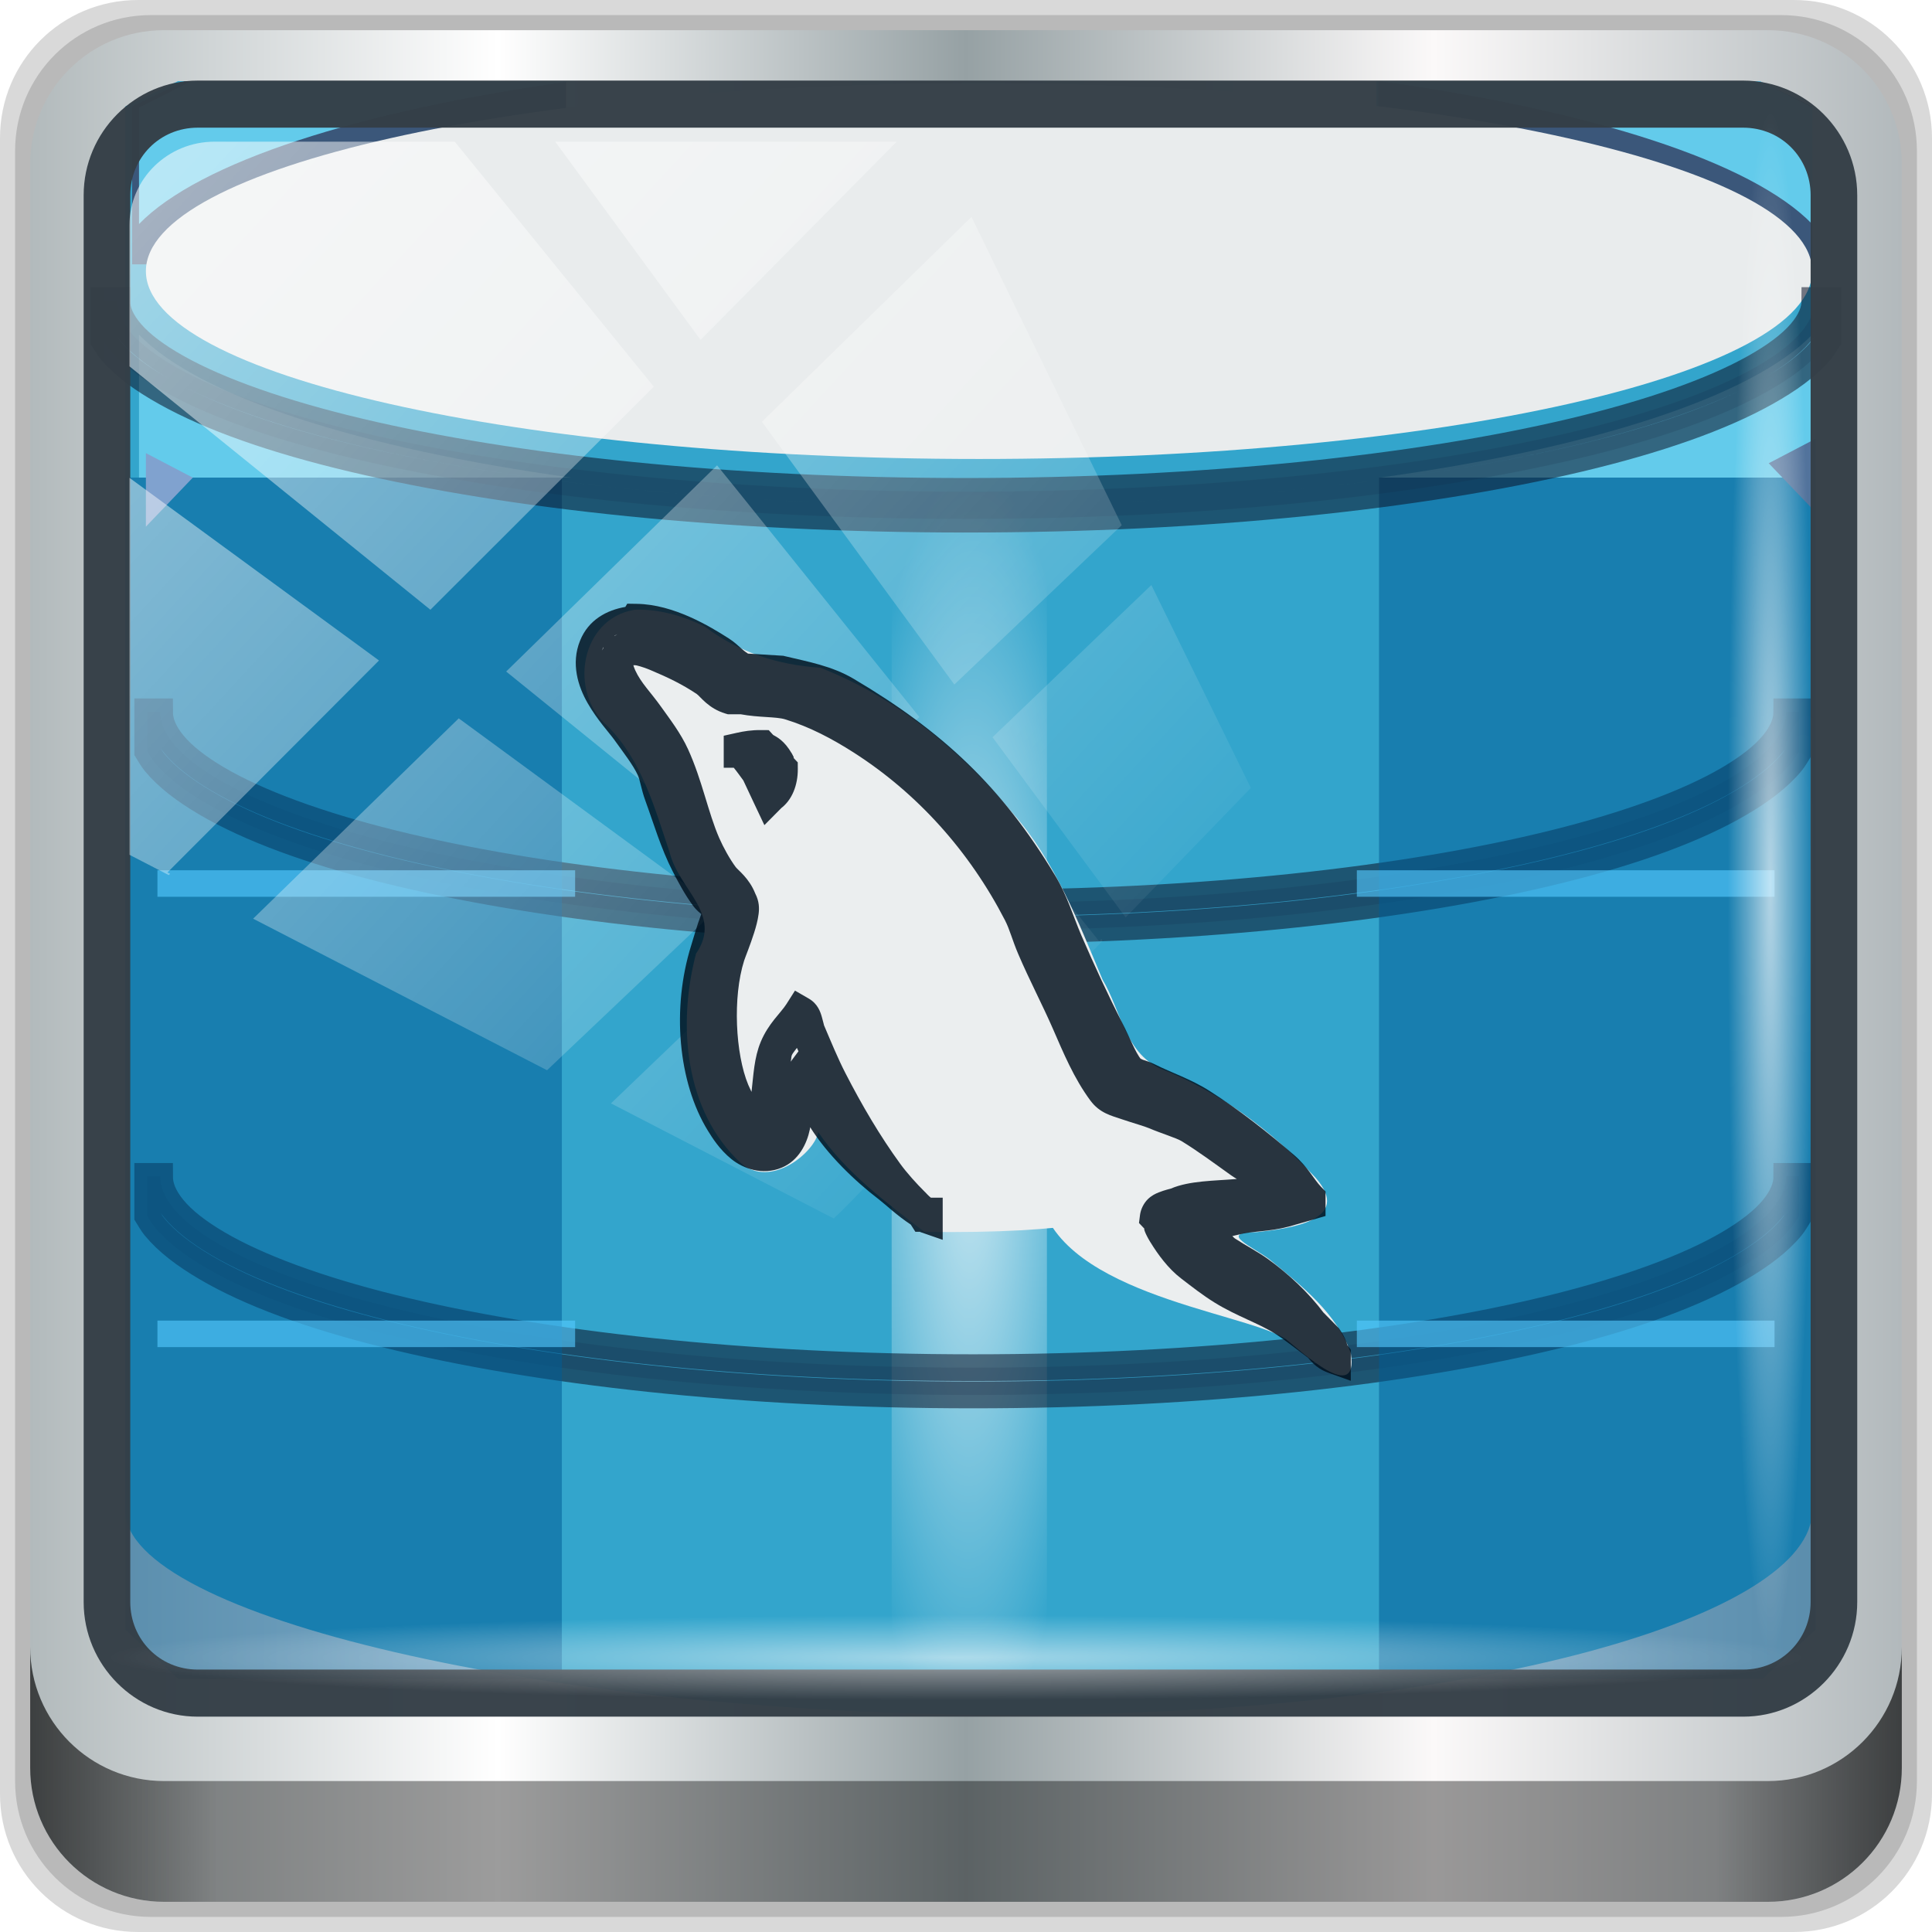 <?xml version="1.0" encoding="UTF-8" standalone="no"?>
<!-- Created with Inkscape (http://www.inkscape.org/) -->

<svg
   xmlns:dc="http://purl.org/dc/elements/1.1/"
   xmlns:cc="http://creativecommons.org/ns#"
   xmlns:rdf="http://www.w3.org/1999/02/22-rdf-syntax-ns#"
   xmlns:svg="http://www.w3.org/2000/svg"
   xmlns="http://www.w3.org/2000/svg"
   xmlns:xlink="http://www.w3.org/1999/xlink"
   xmlns:sodipodi="http://sodipodi.sourceforge.net/DTD/sodipodi-0.dtd"
   xmlns:inkscape="http://www.inkscape.org/namespaces/inkscape"
   version="1.1"
   width="96"
   height="96"
   id="svg13094"
   inkscape:version="0.92.2 2405546, 2018-03-11"
   sodipodi:docname="mysql-navigator.svg">
  <sodipodi:namedview
     pagecolor="#ffffff"
     bordercolor="#666666"
     borderopacity="1"
     objecttolerance="10"
     gridtolerance="10"
     guidetolerance="10"
     inkscape:pageopacity="0"
     inkscape:pageshadow="2"
     inkscape:window-width="1920"
     inkscape:window-height="1023"
     id="namedview72"
     showgrid="false"
     inkscape:snap-bbox="true"
     inkscape:bbox-paths="true"
     inkscape:bbox-nodes="true"
     inkscape:snap-bbox-edge-midpoints="true"
     inkscape:snap-bbox-midpoints="true"
     inkscape:object-paths="true"
     inkscape:snap-intersection-paths="true"
     inkscape:object-nodes="true"
     inkscape:snap-smooth-nodes="true"
     inkscape:snap-midpoints="true"
     inkscape:snap-object-midpoints="true"
     inkscape:snap-center="true"
     inkscape:zoom="2.758453"
     inkscape:cx="-90.120896"
     inkscape:cy="59.600705"
     inkscape:window-x="0"
     inkscape:window-y="28"
     inkscape:window-maximized="1"
     inkscape:current-layer="g1142"
     inkscape:snap-global="false">
    <inkscape:grid
       type="xygrid"
       id="grid3049" />
  </sodipodi:namedview>
  <defs
     id="defs11">
    <linearGradient
       x1="23.351"
       y1="92.5"
       x2="41.135"
       y2="92.5"
       id="linearGradient3982"
       xlink:href="#linearGradient3972"
       gradientUnits="userSpaceOnUse"
       gradientTransform="translate(4.965553e-7,-32)" />
    <linearGradient
       y1="15"
       x2="64"
       y2="15"
       id="linearGradient3972"
       gradientUnits="userSpaceOnUse"
       gradientTransform="translate(0,64)">
      <stop
         id="stop3974"
         style="stop-color:#1b395f;stop-opacity:0.149"
         offset="0" />
      <stop
         id="stop3978"
         style="stop-color:#ffffff;stop-opacity:0.89"
         offset="0.499" />
      <stop
         id="stop3976"
         style="stop-color:#1b395f;stop-opacity:0.151"
         offset="1" />
    </linearGradient>
    <linearGradient
       x1="23.351"
       y1="92.5"
       x2="41.135"
       y2="92.5"
       id="linearGradient3970"
       xlink:href="#linearGradient3972"
       gradientUnits="userSpaceOnUse"
       gradientTransform="translate(4.965553e-7,-15)" />
    <linearGradient
       y1="15"
       x2="64"
       y2="15"
       id="linearGradient887"
       gradientUnits="userSpaceOnUse"
       gradientTransform="translate(0,64)">
      <stop
         id="stop881"
         style="stop-color:#1b395f;stop-opacity:0.149"
         offset="0" />
      <stop
         id="stop883"
         style="stop-color:#ffffff;stop-opacity:0.89"
         offset="0.499" />
      <stop
         id="stop885"
         style="stop-color:#1b395f;stop-opacity:0.151"
         offset="1" />
    </linearGradient>
    <linearGradient
       inkscape:collect="always"
       xlink:href="#linearGradient6139-0"
       id="linearGradient4071"
       gradientUnits="userSpaceOnUse"
       gradientTransform="matrix(1.107,0,0,1.107,-5.143,-4.036)"
       x1="6"
       y1="47"
       x2="90"
       y2="47" />
    <linearGradient
       id="linearGradient6139-0">
      <stop
         id="stop6141-2"
         offset="0"
         style="stop-color:#b2babc;stop-opacity:1" />
      <stop
         style="stop-color:#ffffff;stop-opacity:1;"
         offset="0.25"
         id="stop6151-0" />
      <stop
         style="stop-color:#96a1a4;stop-opacity:1"
         offset="0.5"
         id="stop6147-1" />
      <stop
         id="stop6149-4"
         offset="0.75"
         style="stop-color:#fbf9f9;stop-opacity:1;" />
      <stop
         id="stop6143-4"
         offset="1"
         style="stop-color:#b2b9bc;stop-opacity:1" />
    </linearGradient>
    <linearGradient
       gradientTransform="translate(-2.95e-6,2.6e-5)"
       inkscape:collect="always"
       xlink:href="#linearGradient3832-0-6-1-1"
       id="linearGradient4129"
       x1="1.5"
       y1="88.172"
       x2="94.5"
       y2="88.172"
       gradientUnits="userSpaceOnUse" />
    <linearGradient
       id="linearGradient3832-0-6-1-1">
      <stop
         style="stop-color:#000000;stop-opacity:1;"
         offset="0"
         id="stop3834-6-3-7-1" />
      <stop
         id="stop3872-2-4"
         offset="0.1"
         style="stop-color:#000000;stop-opacity:0.588;" />
      <stop
         style="stop-color:#000000;stop-opacity:0.588;"
         offset="0.9"
         id="stop3844-6-2-7-6" />
      <stop
         style="stop-color:#000000;stop-opacity:1;"
         offset="1"
         id="stop3836-5-0-2-9" />
    </linearGradient>
    <radialGradient
       inkscape:collect="always"
       xlink:href="#linearGradient3737"
       id="radialGradient7462"
       gradientUnits="userSpaceOnUse"
       gradientTransform="matrix(0.975,0,0,0.049,33.899,80.167)"
       cx="13.948"
       cy="44.893"
       fx="13.948"
       fy="44.893"
       r="43.199" />
    <linearGradient
       id="linearGradient3737">
      <stop
         offset="0"
         style="stop-color:#ffffff;stop-opacity:1"
         id="stop3739" />
      <stop
         offset="1"
         style="stop-color:#ffffff;stop-opacity:0"
         id="stop3741" />
    </linearGradient>
    <radialGradient
       inkscape:collect="always"
       xlink:href="#linearGradient3737"
       id="radialGradient7464"
       gradientUnits="userSpaceOnUse"
       gradientTransform="matrix(0.888,0,0,0.049,31.545,-90.168)"
       cx="13.948"
       cy="44.893"
       fx="13.948"
       fy="44.893"
       r="43.199" />
    <linearGradient
       inkscape:collect="always"
       xlink:href="#linearGradient3737"
       id="linearGradient4767"
       gradientUnits="userSpaceOnUse"
       x1="2.771"
       y1="-28.642"
       x2="50.528"
       y2="14.514" />
    <clipPath
       id="clipPath4156-4-1"
       clipPathUnits="userSpaceOnUse">
      <path
         inkscape:connector-curvature="0"
         id="path4158-0-8"
         d="m 27.046,-55.695 -14.214,13.321 h 0.061 l 15.653,21.771 10.231,-10.546 C 38.562,-32.302 27.468,-54.819 27.046,-55.695 Z M 9.647,-39.383 -5.241,-25.321 15.988,-7.806 26.372,-18.383 Z m 31.491,12.951 -9.741,9.714 8.945,12.458 7.781,-7.555 z m -49.84,4.379 -13.754,12.982 26.283,13.846 0.061,-0.062 -0.123,-0.062 L 13.599,-5.401 -8.702,-22.053 Z m 38.015,7.401 -9.803,9.775 11.579,9.559 7.628,-7.401 -8.669,-11.009 z m 20.187,5.674 -7.383,7.216 6.188,8.542 5.82,-6.137 z m -32.195,6.322 -9.557,9.498 13.662,7.185 7.934,-7.678 z m 23.312,2.374 -7.107,6.938 8.363,6.907 5.361,-5.674 -0.061,-0.092 -0.092,0.123 -6.464,-8.203 z m -8.73,8.542 -7.505,7.339 10.354,5.458 c 1.397,-1.321 5.675,-6.123 5.851,-6.322 z"
         style="opacity:0.6;fill:#ffffff;fill-opacity:1;stroke:none" />
    </clipPath>
    <linearGradient
       id="ButtonShadow-16"
       gradientTransform="scale(1.006,0.994)"
       x1="45.448"
       y1="92.54"
       x2="45.448"
       y2="7.017"
       gradientUnits="userSpaceOnUse">
      <stop
         style="stop-color:#000000;stop-opacity:1;"
         offset="0"
         id="stop3750-6" />
      <stop
         style="stop-color:#000000;stop-opacity:0.588;"
         offset="1"
         id="stop3752-4" />
    </linearGradient>
    <clipPath
       clipPathUnits="userSpaceOnUse"
       id="clipPath4355-7">
      <rect
         style="fill:#ffffff;fill-opacity:1;fill-rule:nonzero;stroke:none"
         id="rect4357-5"
         width="84"
         height="80"
         x="6"
         y="6"
         rx="6"
         ry="6" />
    </clipPath>
    <clipPath
       clipPathUnits="userSpaceOnUse"
       id="clipPath4355-9">
      <rect
         style="fill:#ffffff;fill-opacity:1;fill-rule:nonzero;stroke:none"
         id="rect4357-1"
         width="84"
         height="80"
         x="6"
         y="6"
         rx="6"
         ry="6" />
    </clipPath>
    <clipPath
       clipPathUnits="userSpaceOnUse"
       id="clipPath4355-1">
      <rect
         style="fill:#ffffff;fill-opacity:1;fill-rule:nonzero;stroke:none"
         id="rect4357-9"
         width="84"
         height="80"
         x="6"
         y="6"
         rx="6"
         ry="6" />
    </clipPath>
    <clipPath
       clipPathUnits="userSpaceOnUse"
       id="clipPath3943-52-0">
      <path
         id="path3945-4-1"
         d="m 69.781,20.844 -5,3.438 c 5.587,5.537 9,13.328 9,21.812 0,8.434 -3.377,16.096 -8.906,21.625 l 5,3.438 C 76.078,64.576 80,55.844 80,46.094 c 2e-6,-9.797 -3.963,-18.66 -10.219,-25.25 z M 40,24.062 28.906,36.219 H 21.5 c -0.823,0 -1.5,0.677 -1.5,1.5 v 1 14.844 1 c 0,0.823 0.684,1.61 1.5,1.5 h 7.406 L 40,68 V 66 26.062 Z m 20.594,3.281 -5,3.438 L 55.5,30.875 c 3.938,3.89 6.406,9.25 6.406,15.219 0,5.921 -2.43,11.148 -6.312,15.031 l 0.094,0.094 5.094,3.438 c 4.475,-4.908 7.25,-11.402 7.25,-18.562 0,-7.231 -2.879,-13.831 -7.438,-18.75 z m -9.25,6.5 -5.219,3.625 c 2.222,2.218 3.719,5.24 3.719,8.625 0,3.337 -1.459,6.228 -3.625,8.438 l 5.219,3.625 c 2.822,-3.237 4.531,-7.434 4.531,-12.062 0,-4.673 -1.754,-9.001 -4.625,-12.25 z"
         style="color:#000000;display:inline;overflow:visible;visibility:visible;opacity:0.8;fill:#ff00ff;fill-opacity:1;fill-rule:nonzero;stroke:none;stroke-width:1;marker:none;enable-background:accumulate"
         inkscape:connector-curvature="0" />
    </clipPath>
    <linearGradient
       x1="23.351"
       y1="92.5"
       x2="41.135"
       y2="92.5"
       id="linearGradient3970-3"
       xlink:href="#linearGradient3972-6"
       gradientUnits="userSpaceOnUse"
       gradientTransform="matrix(1.283,0,0,1.258,116.933,-56.875)" />
    <linearGradient
       y1="15"
       x2="64"
       y2="15"
       id="linearGradient3972-6"
       gradientUnits="userSpaceOnUse"
       gradientTransform="translate(0,64)">
      <stop
         id="stop3974-7"
         style="stop-color:#1b395f;stop-opacity:0.149"
         offset="0" />
      <stop
         id="stop3978-5"
         style="stop-color:#ffffff;stop-opacity:0.89"
         offset="0.499" />
      <stop
         id="stop3976-3"
         style="stop-color:#1b395f;stop-opacity:0.151"
         offset="1" />
    </linearGradient>
    <linearGradient
       x1="23.351"
       y1="92.5"
       x2="41.135"
       y2="92.5"
       id="linearGradient3982-5"
       xlink:href="#linearGradient3972-6"
       gradientUnits="userSpaceOnUse"
       gradientTransform="matrix(1.283,0,0,1.258,116.933,-78.268)" />
    <linearGradient
       y1="15"
       x2="64"
       y2="15"
       id="linearGradient1002"
       gradientUnits="userSpaceOnUse"
       gradientTransform="translate(0,64)">
      <stop
         id="stop996"
         style="stop-color:#1b395f;stop-opacity:0.149"
         offset="0" />
      <stop
         id="stop998"
         style="stop-color:#ffffff;stop-opacity:0.89"
         offset="0.499" />
      <stop
         id="stop1000"
         style="stop-color:#1b395f;stop-opacity:0.151"
         offset="1" />
    </linearGradient>
    <radialGradient
       inkscape:collect="always"
       xlink:href="#linearGradient3737"
       id="radialGradient1127"
       cx="14.237"
       cy="180.399"
       fx="14.237"
       fy="180.399"
       r="3.857"
       gradientTransform="matrix(1.709,0.009,-0.044,7.905,-2.096,-1244.893)"
       gradientUnits="userSpaceOnUse" />
    <linearGradient
       y1="15"
       x2="64"
       y2="15"
       id="linearGradient3972-6-6"
       gradientUnits="userSpaceOnUse"
       gradientTransform="translate(0,64)">
      <stop
         id="stop3974-7-2"
         style="stop-color:#1b395f;stop-opacity:0.149"
         offset="0" />
      <stop
         id="stop3978-5-9"
         style="stop-color:#ffffff;stop-opacity:0.89"
         offset="0.499" />
      <stop
         id="stop3976-3-1"
         style="stop-color:#1b395f;stop-opacity:0.151"
         offset="1" />
    </linearGradient>
    <linearGradient
       y1="15"
       x2="64"
       y2="15"
       id="linearGradient1177"
       gradientUnits="userSpaceOnUse"
       gradientTransform="translate(0,64)">
      <stop
         id="stop1171"
         style="stop-color:#1b395f;stop-opacity:0.149"
         offset="0" />
      <stop
         id="stop1173"
         style="stop-color:#ffffff;stop-opacity:0.89"
         offset="0.499" />
      <stop
         id="stop1175"
         style="stop-color:#1b395f;stop-opacity:0.151"
         offset="1" />
    </linearGradient>
    <radialGradient
       inkscape:collect="always"
       xlink:href="#linearGradient866"
       id="radialGradient870"
       cx="32.839"
       cy="15.581"
       fx="32.839"
       fy="15.581"
       r="10.211"
       gradientTransform="matrix(1.908,0,0,1.492,78.406,12.376)"
       gradientUnits="userSpaceOnUse" />
    <linearGradient
       inkscape:collect="always"
       id="linearGradient866">
      <stop
         style="stop-color:#ffffff;stop-opacity:0.378"
         offset="0"
         id="stop862" />
      <stop
         style="stop-color:#ffffff;stop-opacity:0;"
         offset="1"
         id="stop864" />
    </linearGradient>
    <filter
       inkscape:collect="always"
       style="color-interpolation-filters:sRGB"
       id="filter907"
       x="-0.012"
       width="1.024"
       y="-0.012"
       height="1.024">
      <feGaussianBlur
         inkscape:collect="always"
         stdDeviation="0.154"
         id="feGaussianBlur909" />
    </filter>
    <linearGradient
       inkscape:collect="always"
       xlink:href="#linearGradient3972-6"
       id="linearGradient913"
       gradientUnits="userSpaceOnUse"
       gradientTransform="matrix(1.339,0,0,1.255,121.066,-97.919)"
       x1="23.351"
       y1="92.5"
       x2="41.135"
       y2="92.5" />
  </defs>
  <path
     style="display:inline;opacity:0.15;fill:#000000;fill-opacity:1;fill-rule:nonzero;stroke:none"
     d="M 89.143,2.6e-5 H 6.857 C 3.058,2.6e-5 -5.5e-7,3.058 -5.5e-7,6.857 V 89.143 c 0,3.799 3.058,6.857 6.857,6.857 H 89.143 c 3.799,0 6.857,-3.058 6.857,-6.857 V 6.857 C 96,3.058 92.942,2.6e-5 89.143,2.6e-5 Z"
     id="path3288"
     inkscape:connector-curvature="0" />
  <path
     inkscape:connector-curvature="0"
     id="path4085"
     d="M 88.5,0.75 H 7.5 c -3.739,0 -6.75,3.01 -6.75,6.75 V 88.5 c 0,3.74 3.011,6.75 6.75,6.75 H 88.5 c 3.74,0 6.75,-3.01 6.75,-6.75 V 7.5 c 0,-3.739 -3.01,-6.75 -6.75,-6.75 z"
     style="display:inline;opacity:0.15;fill:#000000;fill-opacity:1;fill-rule:nonzero;stroke:none" />
  <path
     style="display:inline;fill:url(#linearGradient4071);fill-opacity:1;fill-rule:nonzero;stroke:none"
     d="M 87.857,1.5 H 8.143 c -3.68,0 -6.643,2.963 -6.643,6.643 V 87.857 c 0,3.68 2.963,6.643 6.643,6.643 H 87.857 c 3.68,0 6.643,-2.963 6.643,-6.643 V 8.143 c 0,-3.68 -2.963,-6.643 -6.643,-6.643 z"
     id="rect4251-1"
     inkscape:connector-curvature="0" />
  <g
     transform="matrix(1,0,0,1.045,33.927,-134.256)"
     id="g1142"
     style="stroke-width:0.984">
    <path
       style="fill:#33a5cc;fill-opacity:1;fill-rule:nonzero;stroke-width:1.235"
       id="path958"
       d="m -25.084,132.335 -2.619,1.203 v 66.763 c 0,4.983 20.94,9.716 44.087,9.716 23.147,0 39.737,-4.733 39.737,-9.716 v -66.763 l -2.619,-1.203 H 34.468 v 4.135 H -6.052 v -4.135 z"
       inkscape:connector-curvature="0"
       sodipodi:nodetypes="ccsssccccccc" />
    <path
       id="rect883"
       d="m 10.379,151.817 v 57.112 c 1.315,0.033 2.647,0.052 4,0.052 1.254,0 2.493,-0.015 3.715,-0.043 v -57.112 c -1.223,0.028 -2.461,0.043 -3.715,0.043 -1.352,0 -2.685,-0.019 -4,-0.052 z"
       style="opacity:0.764;vector-effect:none;fill:url(#radialGradient1127);fill-opacity:1;fill-rule:nonzero;stroke:none;stroke-width:1.147;stroke-linecap:butt;stroke-linejoin:miter;stroke-miterlimit:4;stroke-dasharray:none;stroke-dashoffset:0;stroke-opacity:1;marker:none;paint-order:normal"
       inkscape:connector-curvature="0" />
    <path
       id="path915"
       d="m -24.753,132.335 -2.609,1.203 v 7.507 h 83.482 v -7.507 L 53.511,132.335 H 34.557 v 4.135 H -5.798 v -4.135 z"
       style="opacity:1;vector-effect:none;fill:#3b577a;fill-opacity:1;fill-rule:nonzero;stroke:none;stroke-width:1.233;stroke-linecap:butt;stroke-linejoin:miter;stroke-miterlimit:4;stroke-dasharray:none;stroke-dashoffset:0;stroke-opacity:1;marker:none"
       inkscape:connector-curvature="0" />
    <path
       id="path953"
       d="m -24.422,132.335 -2.598,1.257 v 5.537 c 2.995,-2.949 10.942,-5.397 21.475,-6.794 z m 59.067,0 c 10.533,1.397 18.48,3.845 21.475,6.794 v -5.537 l -2.598,-1.257 z m -61.665,12.056 v 6.794 h 21.475 c -10.537,-1.396 -18.48,-3.845 -21.475,-6.794 z m 83.14,0 c -2.995,2.949 -10.938,5.398 -21.475,6.794 h 21.475 z"
       style="opacity:1;vector-effect:none;fill:#63cbeb;fill-opacity:1;fill-rule:nonzero;stroke:none;stroke-width:2.874;stroke-linecap:butt;stroke-linejoin:miter;stroke-miterlimit:4;stroke-dasharray:none;stroke-dashoffset:0;stroke-opacity:1;marker:none"
       inkscape:connector-curvature="0" />
    <path
       id="path951"
       d="m 14.721,132.435 c -22.864,0 -41.399,3.999 -41.399,8.932 0,4.933 18.535,8.932 41.399,8.932 22.864,0 41.399,-3.999 41.399,-8.932 0,-4.933 -18.535,-8.932 -41.399,-8.932 z"
       style="fill:#e9eced;fill-opacity:1;fill-rule:nonzero;stroke-width:1.222"
       inkscape:connector-curvature="0" />
    <path
       style="color:#000000;font-style:normal;font-variant:normal;font-weight:normal;font-stretch:normal;font-size:medium;line-height:normal;font-family:Sans;-inkscape-font-specification:Sans;text-indent:0;text-align:start;text-decoration:none;text-decoration-line:none;letter-spacing:normal;word-spacing:normal;text-transform:none;writing-mode:lr-tb;direction:ltr;baseline-shift:baseline;text-anchor:start;display:inline;overflow:visible;visibility:visible;fill:url(#linearGradient3982-5);fill-opacity:1;stroke:#0b1427;stroke-width:1.27;stroke-opacity:0.546;marker:none;enable-background:accumulate"
       id="path3980"
       d="m -26.616,162.32 v 1.868 c 0.115,0.175 0.219,0.363 0.361,0.528 0.618,0.717 1.483,1.342 2.565,1.949 2.163,1.215 5.189,2.277 8.938,3.167 7.498,1.78 17.804,2.883 29.179,2.883 11.374,0 21.681,-1.103 29.179,-2.883 3.749,-0.89 6.774,-1.953 8.938,-3.167 1.082,-0.607 1.947,-1.232 2.565,-1.949 0.142,-0.165 0.245,-0.353 0.361,-0.528 v -1.868 h -0.641 c 0,0.486 -0.206,0.991 -0.681,1.543 -0.476,0.552 -1.209,1.106 -2.204,1.665 -1.99,1.117 -4.979,2.172 -8.657,3.046 -7.357,1.747 -17.565,2.842 -28.858,2.842 -11.293,0 -21.501,-1.096 -28.858,-2.842 -3.678,-0.873 -6.667,-1.928 -8.657,-3.046 -0.995,-0.559 -1.729,-1.113 -2.204,-1.665 -0.476,-0.552 -0.681,-1.058 -0.681,-1.543 z"
       inkscape:connector-curvature="0" />
    <path
       inkscape:connector-curvature="0"
       style="color:#000000;font-style:normal;font-variant:normal;font-weight:normal;font-stretch:normal;font-size:medium;line-height:normal;font-family:Sans;-inkscape-font-specification:Sans;text-indent:0;text-align:start;text-decoration:none;text-decoration-line:none;letter-spacing:normal;word-spacing:normal;text-transform:none;writing-mode:lr-tb;direction:ltr;baseline-shift:baseline;text-anchor:start;display:inline;overflow:visible;visibility:visible;fill:url(#linearGradient3970-3);fill-opacity:1;stroke:#0b1427;stroke-width:1.27;stroke-opacity:0.546;marker:none;enable-background:accumulate"
       id="path3820"
       d="m -26.616,184.41 v 1.868 c 0.115,0.175 0.219,0.363 0.361,0.528 0.618,0.717 1.483,1.342 2.565,1.949 2.163,1.215 5.189,2.277 8.938,3.167 7.498,1.78 17.804,2.883 29.179,2.883 11.374,0 21.681,-1.103 29.179,-2.883 3.749,-0.89 6.774,-1.953 8.938,-3.167 1.082,-0.607 1.947,-1.232 2.565,-1.949 0.142,-0.165 0.245,-0.353 0.361,-0.528 v -1.868 h -0.641 c 0,0.486 -0.206,0.991 -0.681,1.543 -0.476,0.552 -1.209,1.106 -2.204,1.665 -1.99,1.117 -4.979,2.172 -8.657,3.046 -7.357,1.747 -17.565,2.842 -28.858,2.842 -11.293,0 -21.501,-1.096 -28.858,-2.842 -3.678,-0.873 -6.667,-1.928 -8.657,-3.046 -0.995,-0.559 -1.729,-1.113 -2.204,-1.665 -0.476,-0.552 -0.681,-1.058 -0.681,-1.543 z" />
    <path
       style="opacity:1;vector-effect:none;fill:#005c94;fill-opacity:0.525;fill-rule:nonzero;stroke:none;stroke-width:1.217;stroke-linecap:butt;stroke-linejoin:miter;stroke-miterlimit:4;stroke-dasharray:none;stroke-dashoffset:0;stroke-opacity:1;marker:none"
       id="path3818"
       d="m -27.704,151.185 v 54.781 l 2.625,2.331 h 19.071 v -57.112 z m 62.299,0 v 57.112 h 19.071 l 2.625,-2.331 v -54.781 z"
       inkscape:connector-curvature="0" />
    <path
       style="fill:#52739c;fill-opacity:1;stroke-width:1.147"
       id="path3028-36"
       d="m 56.291,152.833 -2.331,-2.331 2.331,-1.166 z"
       inkscape:connector-curvature="0" />
    <path
       style="fill:#80a2cf;fill-opacity:1;stroke-width:1.147"
       id="path3028-3-7"
       d="m -26.678,153.517 2.331,-2.331 -2.331,-1.166 z"
       inkscape:connector-curvature="0" />
    <path
       id="rect3827"
       d="m -26.104,169.856 v 1.26 h 20.755 v -1.26 z m 59.598,0 v 1.26 h 20.755 v -1.26 z m -59.598,21.413 v 1.26 h 20.755 v -1.26 z m 59.598,0 v 1.26 h 20.755 v -1.26 z"
       style="fill:#54caff;fill-opacity:0.621;fill-rule:nonzero;stroke:none;stroke-width:1.238;stroke-opacity:0.335"
       inkscape:connector-curvature="0" />
    <ellipse
       ry="15.735"
       rx="19.486"
       cy="151.185"
       cx="10.62"
       id="path860"
       style="opacity:1;vector-effect:none;fill:url(#radialGradient870);fill-opacity:1;fill-rule:nonzero;stroke:none;stroke-width:2.415;stroke-linecap:butt;stroke-linejoin:miter;stroke-miterlimit:4;stroke-dasharray:none;stroke-dashoffset:0;stroke-opacity:1;marker:none;paint-order:normal" />
    <path
       d="m -28.779,142.778 v 1.863 c 0.12,0.174 0.228,0.362 0.377,0.527 0.645,0.715 1.548,1.339 2.678,1.944 2.258,1.212 5.417,2.272 9.33,3.16 7.827,1.776 18.585,2.876 30.458,2.876 11.873,0 22.632,-1.1 30.458,-2.876 3.913,-0.888 7.072,-1.948 9.33,-3.16 1.129,-0.606 2.033,-1.229 2.678,-1.944 0.148,-0.164 0.256,-0.352 0.377,-0.527 v -1.863 h -0.669 c 0,0.484 -0.215,0.989 -0.711,1.539 -0.497,0.551 -1.262,1.104 -2.301,1.661 -2.078,1.115 -5.197,2.167 -9.037,3.038 -7.679,1.743 -18.335,2.836 -30.124,2.836 -11.788,0 -22.444,-1.093 -30.124,-2.836 -3.84,-0.871 -6.96,-1.923 -9.037,-3.038 -1.039,-0.557 -1.805,-1.11 -2.301,-1.661 -0.497,-0.551 -0.711,-1.055 -0.711,-1.539 z"
       id="path911"
       style="color:#000000;font-style:normal;font-variant:normal;font-weight:normal;font-stretch:normal;font-size:medium;line-height:normal;font-family:Sans;-inkscape-font-specification:Sans;text-indent:0;text-align:start;text-decoration:none;text-decoration-line:none;letter-spacing:normal;word-spacing:normal;text-transform:none;writing-mode:lr-tb;direction:ltr;baseline-shift:baseline;text-anchor:start;display:inline;overflow:visible;visibility:visible;fill:url(#linearGradient913);fill-opacity:1;stroke:#0b1427;stroke-width:1.296;stroke-opacity:0.546;marker:none;enable-background:accumulate"
       inkscape:connector-curvature="0" />
  </g>
  <path
     inkscape:connector-curvature="0"
     id="path4989"
     d="m 9.825,4.004 c -3.117,0 -5.668,2.562 -5.668,5.697 V 79.603 c 0,3.134 2.551,5.697 5.668,5.697 H 86.617 c 3.117,0 5.668,-2.562 5.668,-5.697 V 9.701 c 0,-3.134 -2.551,-5.697 -5.668,-5.697 z m 0,2.34 H 86.617 c 1.888,0 3.352,1.493 3.352,3.357 V 79.603 c 0,1.863 -1.464,3.357 -3.352,3.357 H 9.825 c -1.888,0 -3.352,-1.493 -3.352,-3.357 V 9.701 c 0,-1.863 1.464,-3.357 3.352,-3.357 z"
     style="color:#000000;font-style:normal;font-variant:normal;font-weight:normal;font-stretch:normal;font-size:medium;line-height:normal;font-family:Sans;-inkscape-font-specification:Sans;text-indent:0;text-align:start;text-decoration:none;text-decoration-line:none;letter-spacing:normal;word-spacing:normal;text-transform:none;writing-mode:lr-tb;direction:ltr;baseline-shift:baseline;text-anchor:start;display:inline;overflow:visible;visibility:visible;fill:#343e47;fill-opacity:0.967;stroke:none;stroke-width:2.376;marker:none;enable-background:accumulate" />
  <path
     inkscape:connector-curvature="0"
     style="display:inline;opacity:0.658;fill:url(#linearGradient4129);fill-opacity:1;fill-rule:nonzero;stroke:none"
     d="m 1.5,81.844 v 6 c 0,3.68 2.976,6.656 6.656,6.656 H 87.844 c 3.68,0 6.656,-2.976 6.656,-6.656 v -6 c 0,3.68 -2.976,6.656 -6.656,6.656 H 8.156 c -3.68,0 -6.656,-2.976 -6.656,-6.656 z"
     id="path4118" />
  <rect
     ry="4.25"
     rx="0"
     y="-90.085"
     x="5.56"
     height="4.25"
     width="76.75"
     id="rect4141"
     style="opacity:0.669;fill:url(#radialGradient7464);fill-opacity:1;stroke:none"
     transform="rotate(90)" />
  <rect
     transform="matrix(1.069,0,0,1.048,4.295,38.479)"
     style="opacity:0.547;fill:url(#linearGradient4767);fill-opacity:1;stroke:none"
     id="rect4146"
     width="75.966"
     height="69.024"
     x="2"
     y="-30"
     rx="3.957"
     ry="3.957"
     clip-path="url(#clipPath4156-4-1)" />
  <rect
     style="opacity:0.55;fill:url(#radialGradient7462);fill-opacity:1;stroke:none"
     id="rect4131"
     width="84.25"
     height="4.25"
     x="5.375"
     y="80.25"
     rx="0"
     ry="4.25" />
  <g
     transform="matrix(1.203,0,0,1.217,138.237,-102.659)"
     id="g924"
     style="stroke-width:0.831">
    <path
       sodipodi:nodetypes="ccccccccccccccccccccccccc"
       inkscape:connector-curvature="0"
       id="path26-3"
       d="m -88.705,109.251 c -2.24,0.369 -2.738,3.376 -1.1,4.761 1.413,1.413 1.927,3.307 2.55,5.135 0.383,1.545 2.213,2.535 1.094,4.143 -0.771,2.889 -0.476,6.416 1.837,8.539 1.26,1.111 3.113,-0.487 3.207,-1.256 1.142,1.66 2.811,2.883 4.393,4.078 24.023,0.338 -1.364,-10.825 4.714,-1.747 0.445,4.205 8.236,4.972 10.163,6.087 0.683,0.538 3.058,2.731 2.733,0.62 -0.559,-1.612 -2.049,-2.775 -3.348,-3.827 -0.679,-0.518 -2.2,-1.124 -0.525,-1.123 1.303,-0.145 3.984,-0.459 2.409,-2.231 -1.799,-1.906 -3.971,-3.515 -6.425,-4.457 -1.447,-0.666 -1.619,-2.388 -2.368,-3.625 -1.009,-2.378 -1.96,-4.837 -3.708,-6.792 -2.134,-2.551 -4.828,-4.736 -7.947,-5.939 -1.743,-0.113 -3.357,-0.618 -4.763,-1.674 -0.903,-0.443 -1.903,-0.732 -2.916,-0.693 z m -0.322,1.193 -0.185,0.102 z m -0.641,0.557 c 39.094,38.549 19.547,19.274 0,0 z"
       style="color:#000000;font-style:normal;font-variant:normal;font-weight:normal;font-stretch:normal;font-size:medium;line-height:normal;font-family:sans-serif;font-variant-ligatures:normal;font-variant-position:normal;font-variant-caps:normal;font-variant-numeric:normal;font-variant-alternates:normal;font-feature-settings:normal;text-indent:0;text-align:start;text-decoration:none;text-decoration-line:none;text-decoration-style:solid;text-decoration-color:#000000;letter-spacing:normal;word-spacing:normal;text-transform:none;writing-mode:lr-tb;direction:ltr;text-orientation:mixed;dominant-baseline:auto;baseline-shift:baseline;text-anchor:start;white-space:normal;shape-padding:0;clip-rule:nonzero;display:inline;overflow:visible;visibility:visible;opacity:1;isolation:auto;mix-blend-mode:normal;color-interpolation:sRGB;color-interpolation-filters:linearRGB;solid-color:#000000;solid-opacity:1;vector-effect:none;fill:#ebeeef;fill-opacity:1;fill-rule:nonzero;stroke:none;stroke-width:1.149;stroke-linecap:butt;stroke-linejoin:miter;stroke-miterlimit:4;stroke-dasharray:none;stroke-dashoffset:0;stroke-opacity:1;color-rendering:auto;image-rendering:auto;shape-rendering:auto;text-rendering:auto;enable-background:accumulate" />
    <path
       transform="matrix(1.032,0,0,1.032,-89.095,-54.424)"
       inkscape:connector-curvature="0"
       id="path1290"
       d="m 0.09,158.359 -0.076,0.127 c -0.737,0.128 -1.471,0.501 -1.812,1.334 -0.374,0.912 -0.079,1.814 0.303,2.473 0.381,0.659 0.878,1.189 1.064,1.447 0.358,0.495 0.76,1.003 0.945,1.406 0.1,0.217 0.129,0.543 0.303,1.012 0.323,0.871 0.616,1.875 1.092,2.791 0.223,0.429 0.477,0.901 0.793,1.332 0.158,0.215 0.294,0.308 0.35,0.359 -0.179,0.471 -0.32,0.978 -0.404,1.244 -0.782,2.468 -0.528,5.404 0.67,7.326 0.172,0.276 0.467,0.743 0.939,1.121 0.472,0.378 1.245,0.655 2.008,0.344 0.697,-0.284 1.018,-0.964 1.133,-1.514 0.007,-0.034 0.007,-0.057 0.014,-0.09 0.693,1.092 1.787,2.129 2.746,2.854 0.243,0.183 0.729,0.642 1.279,0.998 l 0.186,0.287 h 0.186 c 0.007,0.002 0.005,0.007 0.012,0.01 l 0.895,0.307 v -1.668 h -0.475 c -0.078,-0.056 -0.215,-0.206 -0.232,-0.223 h -0.002 c -0.34,-0.333 -0.724,-0.754 -0.988,-1.113 -0.812,-1.102 -1.534,-2.317 -2.197,-3.592 -0.303,-0.581 -0.58,-1.251 -0.855,-1.889 -0.003,-0.006 -0.033,-0.141 -0.088,-0.332 -0.055,-0.191 -0.159,-0.517 -0.516,-0.723 l -0.559,-0.32 -0.348,0.541 c -0.224,0.347 -0.714,0.755 -1.021,1.482 -0.269,0.638 -0.291,1.315 -0.371,1.984 -0.044,-0.102 -0.083,-0.167 -0.131,-0.281 -0.514,-1.22 -0.629,-3.468 -0.164,-4.914 0.041,-0.127 0.244,-0.615 0.398,-1.096 0.077,-0.24 0.146,-0.486 0.18,-0.742 0.031,-0.233 0.028,-0.505 -0.133,-0.814 -0.242,-0.608 -0.693,-0.927 -0.775,-1.039 h -0.002 C 4.2,168.473 3.94,168.012 3.771,167.629 3.323,166.613 3.092,165.353 2.525,164.121 2.229,163.477 1.784,162.91 1.449,162.444 1.019,161.846 0.644,161.502 0.408,160.991 c -0.04,-0.086 -0.07,-0.176 -0.084,-0.234 l 0.066,-0.051 c -0.222,0.171 -0.11,0.053 0.078,0.096 0.188,0.043 0.422,0.129 0.539,0.178 0.721,0.299 1.287,0.57 1.863,0.951 0.141,0.094 0.465,0.574 1.152,0.775 l 0.092,0.027 h 0.512 c 0.74,0.136 1.419,0.091 1.783,0.201 0.991,0.301 1.895,0.777 2.734,1.307 2.549,1.609 4.636,3.901 6.066,6.643 0.194,0.372 0.294,0.79 0.531,1.338 0.439,1.014 0.975,2.022 1.383,2.947 0.419,0.95 0.841,1.962 1.504,2.848 0.372,0.497 0.832,0.596 1.273,0.744 0.441,0.148 0.893,0.272 1.076,0.35 0.474,0.2 1.094,0.387 1.295,0.508 0.659,0.397 1.323,0.887 1.986,1.354 0.069,0.049 0.154,0.099 0.23,0.146 -0.911,0.077 -1.893,0.066 -2.635,0.379 -0.034,0.014 -0.234,0.052 -0.494,0.154 -0.13,0.051 -0.286,0.125 -0.438,0.273 -0.151,0.148 -0.276,0.383 -0.307,0.617 l -0.041,0.32 0.223,0.232 c -0.042,-0.044 -0.002,0.147 0.236,0.533 h 0.002 c 0.289,0.468 0.708,1.038 1.225,1.428 0.408,0.308 0.851,0.657 1.344,0.957 0.886,0.54 1.768,0.817 2.43,1.236 0.404,0.256 0.842,0.606 1.297,0.939 0.065,0.048 0.275,0.405 0.818,0.598 l 0.902,0.32 v -1.234 l -0.145,-0.186 c 0.005,0.006 -0.035,-0.232 -0.297,-0.611 l -0.035,-0.051 -0.641,-0.643 0.061,0.072 c -0.636,-0.844 -1.427,-1.569 -2.262,-2.168 h -0.002 c -0.392,-0.281 -0.888,-0.533 -1.314,-0.809 -0.062,-0.04 -0.052,-0.055 -0.107,-0.096 0.07,-0.02 0.175,-0.038 0.238,-0.055 0.567,-0.152 1.185,-0.105 2.018,-0.32 l 0.008,-0.002 0.008,-0.002 c 0.321,-0.092 0.645,-0.183 0.969,-0.275 l 0.49,-0.141 v -0.971 l -0.191,-0.195 c -0.266,-0.273 -0.53,-0.789 -1.061,-1.24 -1.046,-0.891 -2.193,-1.787 -3.391,-2.543 -0.743,-0.469 -1.556,-0.732 -2.172,-1.043 -0.214,-0.108 -0.379,-0.146 -0.494,-0.188 -0.115,-0.042 -0.145,-0.102 -0.062,0.004 -0.261,-0.332 -0.452,-0.864 -0.76,-1.457 -0.568,-1.094 -1.129,-2.297 -1.637,-3.457 -0.327,-0.748 -0.56,-1.569 -1.055,-2.383 -2.139,-3.516 -4.513,-5.704 -8.061,-7.779 C 8.279,160.82 7.32,160.653 6.394,160.434 l -0.057,-0.014 -0.059,-0.004 c -0.45,-0.027 -0.902,-0.055 -1.354,-0.082 -0.044,-0.028 -0.117,-0.073 -0.234,-0.174 -0.144,-0.124 -0.304,-0.28 -0.531,-0.424 -0.763,-0.482 -2.206,-1.347 -3.678,-1.371 z m -0.324,1.168 c -0.053,0.017 -0.116,0.074 -0.176,0.104 -0.01,0.008 -0.015,-0.004 -0.025,0.004 z m -0.625,0.545 c -0.009,0.014 0.003,0.025 -0.006,0.039 -0.019,0.045 -0.065,0.092 -0.078,0.133 z m 6.324,3.287 c -0.398,-0.006 -0.713,0.048 -0.982,0.107 l -0.531,0.117 v 1.266 h 0.402 c 0.146,0.176 0.31,0.409 0.383,0.504 0.144,0.302 0.286,0.604 0.43,0.906 l 0.412,0.861 0.676,-0.674 c -0.003,0.003 0.012,-0.01 0.045,-0.043 l -0.086,0.072 c 0.483,-0.34 0.705,-0.956 0.703,-1.568 l -0.002,-0.27 -0.186,-0.195 c 0.056,0.059 0.037,-0.039 -0.164,-0.33 -0.29,-0.42 -0.593,-0.527 -0.629,-0.557 -5.386e-4,-4.4e-4 -0.009,-0.007 -0.01,-0.008 l -0.172,-0.186 z m 1.416,12.574 c 0.019,0.044 0.043,0.09 0.062,0.135 l -0.312,0.412 c 0.024,-0.07 0.019,-0.197 0.047,-0.262 0.034,-0.081 0.148,-0.204 0.203,-0.285 z"
       style="color:#000000;font-style:normal;font-variant:normal;font-weight:normal;font-stretch:normal;font-size:medium;line-height:normal;font-family:sans-serif;font-variant-ligatures:normal;font-variant-position:normal;font-variant-caps:normal;font-variant-numeric:normal;font-variant-alternates:normal;font-feature-settings:normal;text-indent:0;text-align:start;text-decoration:none;text-decoration-line:none;text-decoration-style:solid;text-decoration-color:#000000;letter-spacing:normal;word-spacing:normal;text-transform:none;writing-mode:lr-tb;direction:ltr;text-orientation:mixed;dominant-baseline:auto;baseline-shift:baseline;text-anchor:start;white-space:normal;shape-padding:0;clip-rule:nonzero;display:inline;overflow:visible;visibility:visible;opacity:1;isolation:auto;mix-blend-mode:normal;color-interpolation:sRGB;color-interpolation-filters:linearRGB;solid-color:#000000;solid-opacity:1;vector-effect:none;fill:#000f1c;fill-opacity:0.83;fill-rule:nonzero;stroke:none;stroke-width:1.124;stroke-linecap:butt;stroke-linejoin:miter;stroke-miterlimit:4;stroke-dasharray:none;stroke-dashoffset:0;stroke-opacity:1;color-rendering:auto;image-rendering:auto;shape-rendering:auto;text-rendering:auto;enable-background:accumulate;filter:url(#filter907)" />
  </g>
</svg>
